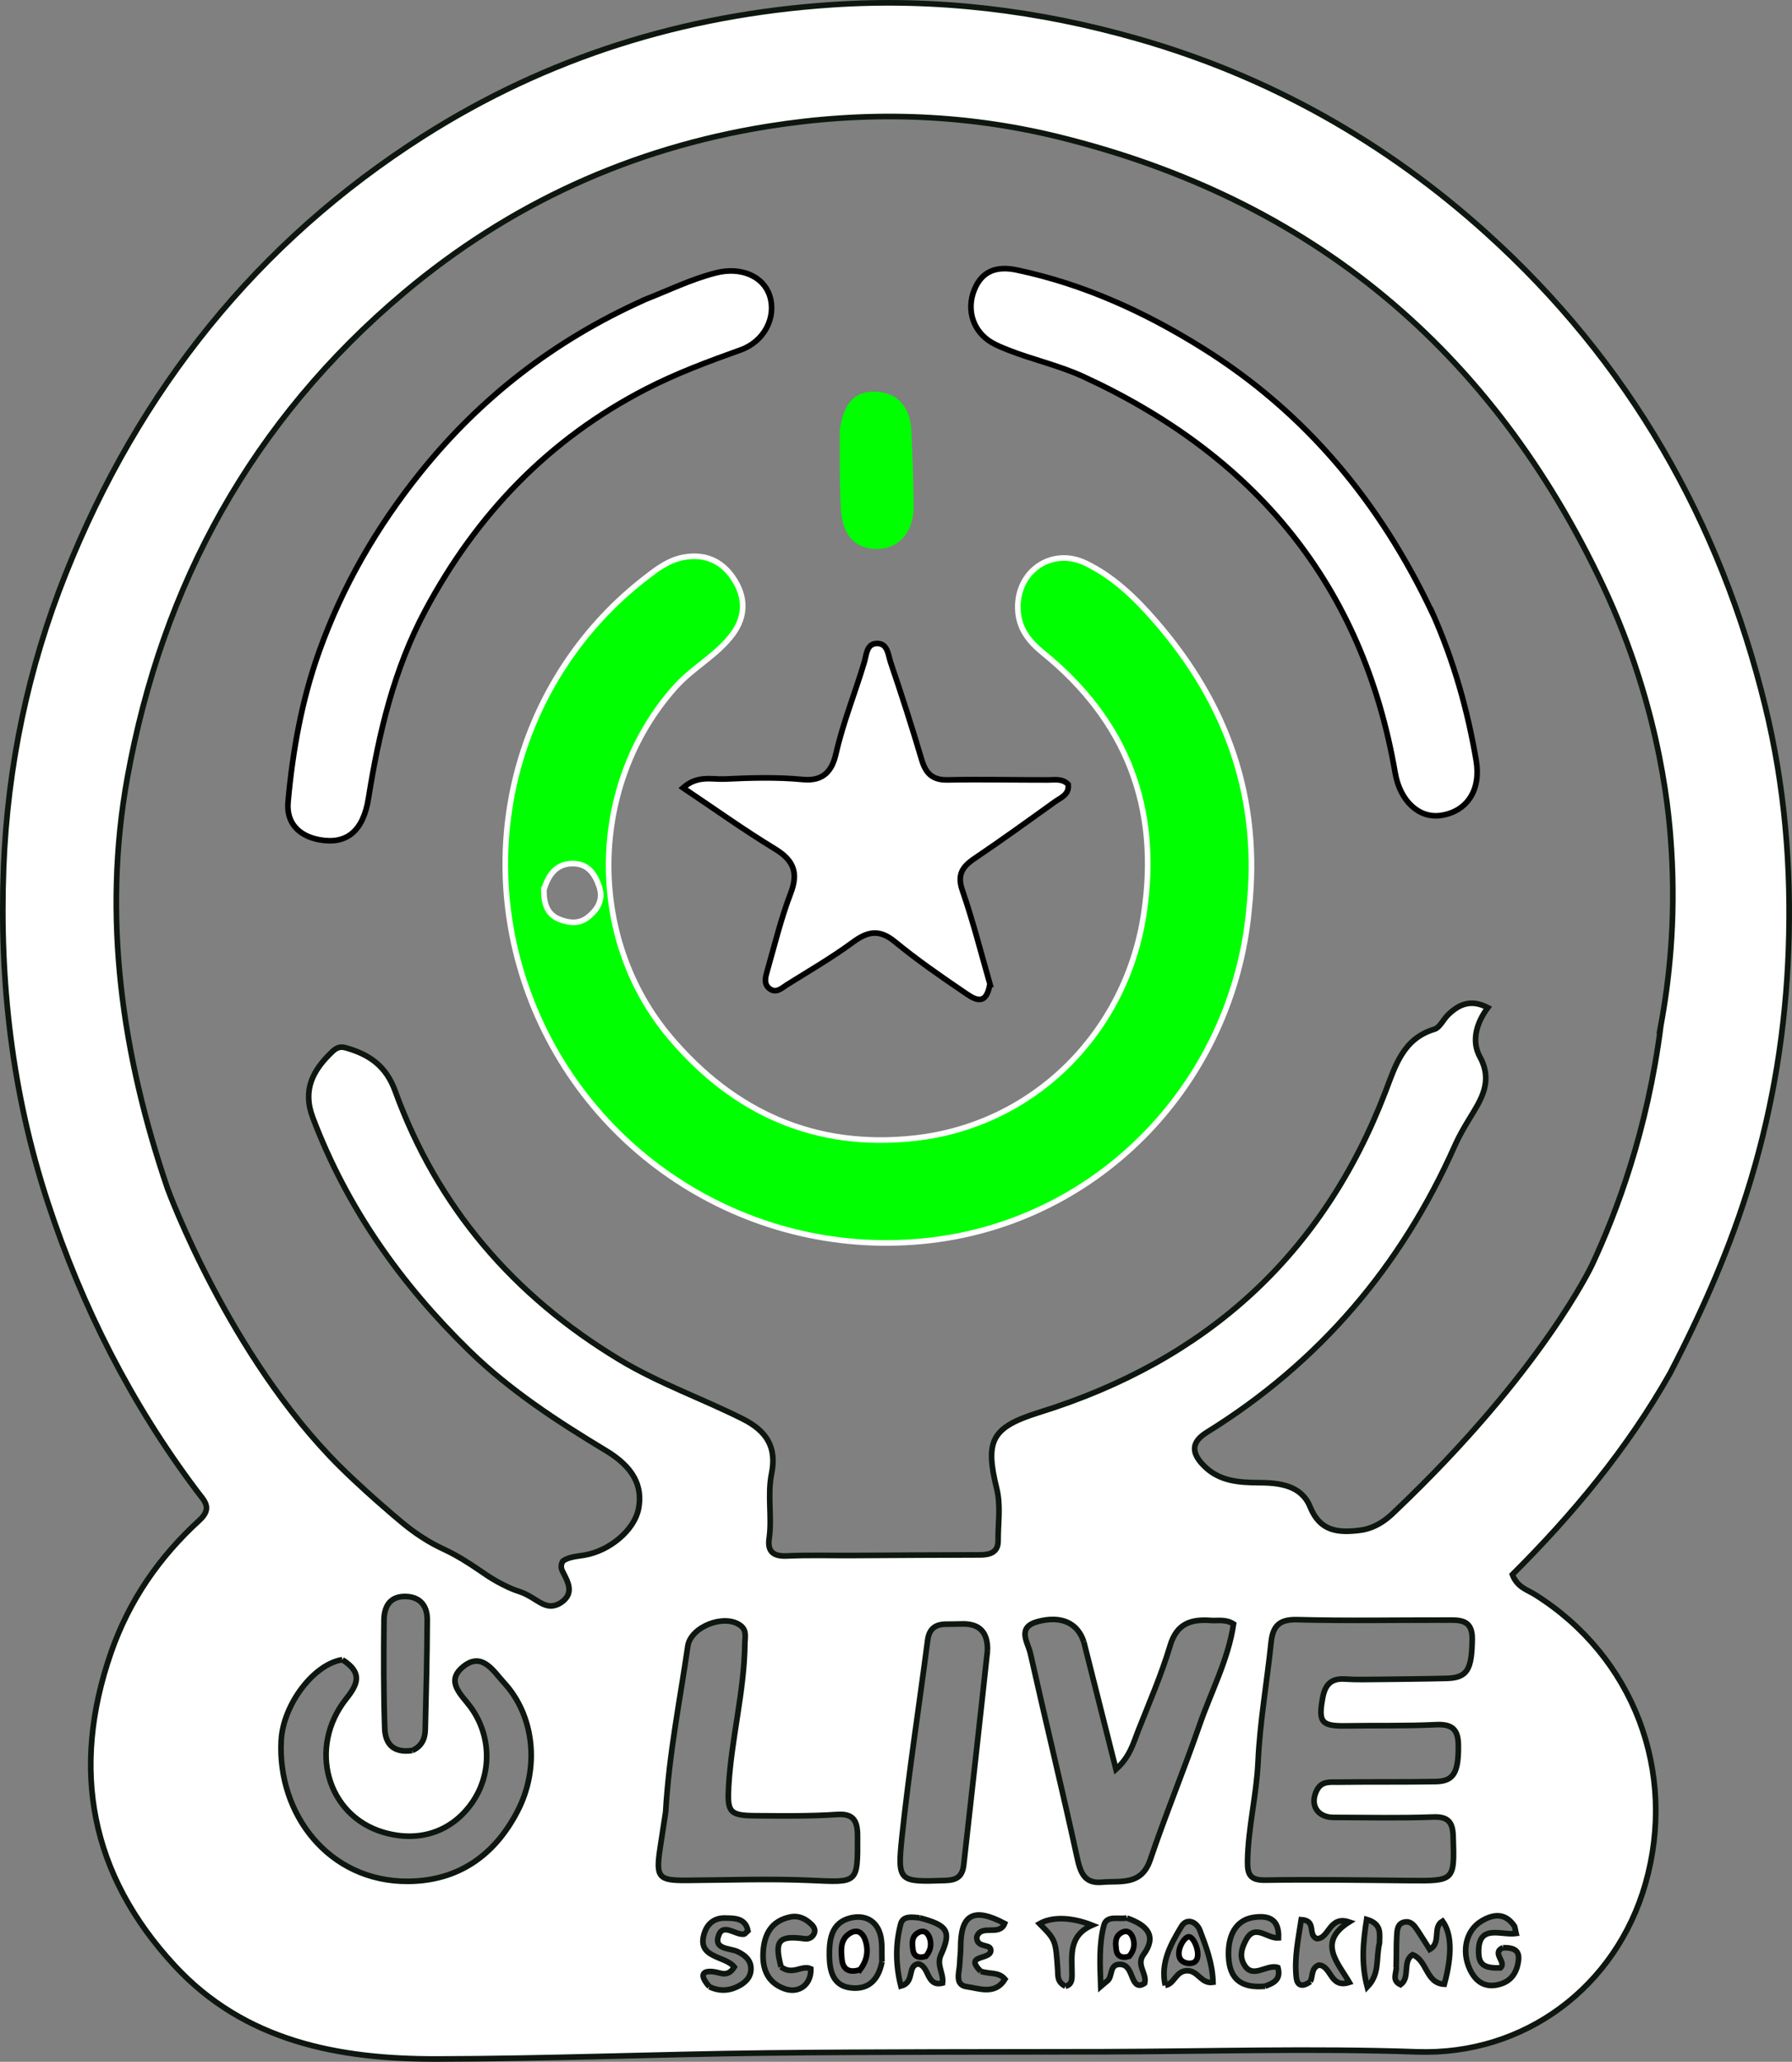 <?xml version="1.0" encoding="UTF-8"?>
<svg id="Capa_2" data-name="Capa 2" xmlns="http://www.w3.org/2000/svg" viewBox="0 0 318.7 366.47">
  <rect x="0" y="0" width="318.7" height="366.47" fill="#808080" stroke="none"/>
  <defs>
    <style>
      .cls-1 {
        stroke: #0e1610;
      }

      .cls-1, .cls-2, .cls-3 {
        stroke-miterlimit: 10;
      }

      .cls-1, .cls-3 {
        fill: #fff;
      }

      .cls-2 {
        stroke: #fff;
      }

      .cls-2, .cls-4 {
        fill: lime;
      }

      .cls-3 {
        stroke: #000;
      }

      .cls-4 {
        stroke-width: 0px;
      }
    </style>
  </defs>
  <g id="Layer_1" data-name="Layer 1">
    <path class="cls-2" d="m222.13,161.79c-2.92,30.6-26.44,55.16-56.68,58.68-31.67,3.68-61.54-15.18-71.91-45.16-9.25-26.72-.65-55.68,21.28-72.62,2.04-1.58,4.11-3.16,6.76-3.64,3.67-.66,6.65.54,8.75,3.58,2.39,3.45,2.31,6.92,0,10.06-2.8,3.79-7.08,5.93-10.21,9.43-15.41,17.2-15.92,44.47-.97,62.18,11.38,13.48,25.84,19.92,43.44,18.01,21.28-2.31,37.69-18.8,40.85-39.98,2.83-18.92-3.16-34.29-17.95-46.29-2.51-2.04-4.33-4.31-4.47-7.75-.26-6.74,6.01-11.11,12.07-8.19,4.97,2.4,8.88,6.21,12.44,10.31,12.72,14.65,18.81,31.5,16.59,51.39m-125.4-3.66c0,2.32.47,4.43,2.95,5.33,1.77.65,3.55.75,5.11-.61,1.69-1.46,2.57-3.12,1.73-5.46-.76-2.12-1.94-3.75-4.28-3.89-2.83-.16-4.55,1.43-5.5,4.63Z"/>
    <path class="cls-3" d="m114.42,53.36c4.46-1.74,8.52-3.75,12.92-4.86,4.46-1.13,8.47.6,9.57,4.14,1.17,3.75-.95,8.04-5.2,9.56-5.71,2.04-11.37,4.14-16.77,6.92-17.3,8.9-30.12,22.25-39.26,39.31-5.62,10.49-8.3,21.84-10.15,33.47-.93,5.84-3.89,8.25-8.73,7.36-3.63-.67-5.91-2.98-5.57-6.7.82-9.12,2.43-18.11,5.54-26.79,4.17-11.64,10.26-22.15,17.99-31.77,10.7-13.31,23.81-23.49,39.65-30.61Z"/>
    <path class="cls-3" d="m254.78,109.01c3.8,8.55,6.23,17.22,7.75,26.16.89,5.23-1.59,9.05-6.23,9.76-3.93.6-7.31-2.56-8.17-7.54-5.77-33.48-24.93-56.39-55.44-70.44-4.37-2.01-9.03-3.01-13.45-4.76-.96-.38-1.92-.77-2.81-1.28-3.32-1.91-4.62-5.74-3.16-9.38,1.41-3.53,4.2-4.26,7.61-3.53,11.87,2.51,22.73,7.46,32.96,13.85,18.38,11.47,31.62,27.45,40.93,47.18Z"/>
    <path class="cls-3" d="m176.05,174.94c-.73,4.28-3.02,2.48-4.71,1.33-4.16-2.82-8.31-5.7-12.19-8.89-2.73-2.24-4.79-1.88-7.45.08-3.74,2.75-7.77,5.09-11.71,7.55-.93.58-1.93,1.64-3.13.72-1.12-.86-.7-2.15-.39-3.24,1.31-4.58,2.43-9.24,4.13-13.67,1.44-3.74.55-5.91-2.8-7.95-5.46-3.32-10.67-7.05-16.33-10.84,2.59-2.29,5.15-1.46,7.39-1.56,4.63-.22,9.3-.36,13.9.08,3.81.37,5.25-1.67,5.92-4.61,1.26-5.55,3.41-10.8,5.03-16.23.4-1.34.4-3.2,2.1-3.33,2.08-.16,2.13,2.01,2.58,3.34,1.95,5.74,3.81,11.51,5.53,17.32.73,2.46,1.94,3.64,4.64,3.58,5.92-.12,11.85.02,17.78.01,1.28,0,2.59-.29,3.64.8.21,1.83-1.35,2.34-2.44,3.13-4.72,3.39-9.43,6.79-14.24,10.04-2.19,1.48-3.11,2.9-2.13,5.71,1.86,5.36,3.25,10.88,4.9,16.63Z"/>
    <path class="cls-4" d="m149.35,76.43c.73-4.96,2.74-6.98,6.5-6.81,3.72.17,6.02,2.65,6.23,6.91.21,4.48.38,8.96.41,13.45.03,4.39-2.44,7.37-6.05,7.58-4.06.24-6.61-2.17-6.89-7-.27-4.59-.17-9.21-.2-14.13Z"/>
    <g>
      <path class="cls-1" d="m297.06,244.01c-7.68,13.59-17.42,25.22-28.09,35.86.86,2.25,2.63,2.69,4,3.54,17.59,11.01,25.35,31.57,19.65,51.45-5.23,18.24-21.41,30.51-40.62,29.84-18.53-.65-37.1-.07-55.65-.02-19.97.05-39.93,0-59.9.22-19.58.23-39.16,1.03-58.74,1.07-17.46.04-34.21-3.1-46.72-16.67-14.85-16.09-18.49-34.73-11.25-55.56,3.23-9.28,8.58-16.99,15.72-23.52,2.42-2.21.83-3.5-.4-5.15-11.76-15.61-20.48-32.82-26.56-51.35C2.17,194.42-.13,174.56.64,154.29c.69-18.1,4.38-35.62,11.06-52.35,13-32.52,33.96-58.88,63.61-77.75C97.35,10.18,121.61,2.62,147.81.85c18.69-1.27,36.94.99,54.69,6.08,23.2,6.65,43.91,18.29,61.92,34.55,25.31,22.85,41.46,51.12,49.52,84.07,3.47,14.2,4.68,28.7,4.13,43.33-.51,13.85-2.67,27.39-6.66,40.7-3.57,11.91-8.52,23.18-14.36,34.44m-1.69-61.68c1.44-7.74,2.71-18.56,1.89-31.4-.29-4.48-1.42-24.09-12.2-46.93-19.71-41.75-51.71-68.6-96.77-79.67-17.17-4.22-34.48-4.65-51.78-1.87-24.19,3.89-45.84,13.75-64.66,29.57-26.97,22.68-42.98,51.83-49.19,86.17-4.49,24.84-.95,49.34,7.16,73.08,0,0,10.88,29.69,30.58,49.3,3.18,3.16,7.02,6.51,7.02,6.51,3.43,2.99,5.14,4.49,7.37,5.95,3.82,2.52,4.29,1.99,9.07,5.1,2.3,1.5,3.11,2.22,5.39,3.4,3.14,1.63,3.04,1.01,5.37,2.41,1.4.85,2.45,1.67,3.79,1.45.62-.1,1.24-.39,1.83-.91,1.73-1.52.81-3.29-.05-4.94-.3-.56-.59-1.17-.1-2.07,1-.76,2.44-.84,3.82-1.07,4.54-.75,8.92-4.47,9.66-8.23.81-4.13-1.01-7.47-5.78-10.35-8.63-5.2-17.05-10.67-24.32-17.76-12.18-11.88-21.78-25.43-27.83-41.43-1.88-4.96.04-8.46,3.45-11.71.71-.68,1.36-1,2.39-.71,4.18,1.17,7.18,3.2,8.81,7.7,7.52,20.67,21.08,36.39,39.88,47.73,6.98,4.21,14.67,6.9,21.91,10.53,4.41,2.21,6.07,5.15,5.15,9.74-.78,3.88.12,7.71-.43,11.54-.33,2.3.76,3.21,3.16,3.09,3.85-.18,7.72-.06,11.58-.08,7.6-.04,15.2-.1,22.8-.11,1.77,0,3.2-.49,3.18-2.5-.03-3.08.51-6.21-.24-9.25-2.12-8.6-.95-10.93,7.62-13.6,29.61-9.21,50.37-27.89,61.52-57.02,1.73-4.52,3.12-9.4,8.69-11.06.94-.28,1.54-1.66,2.35-2.48,1.96-1.96,4.13-2.93,7.15-1.36-2.06,2.77-2.93,5.96-1.41,8.74,2.41,4.41.17,7.68-1.86,11.01-.94,1.55-1.84,3.08-2.57,4.73-9.54,21.49-24.12,38.61-44.15,51.02-2.77,1.72-2.87,3.68-.26,6.16,2.64,2.5,5.99,2.75,9.41,2.77,3.73.01,7.67.43,9.24,4.3,1.79,4.44,5.05,4.62,8.78,4.18,3.45-.4,5.68-2.79,6.39-3.46,26.16-24.84,35-43.79,35-43.79,4.37-9.38,9.81-23.76,12.2-42.43Zm-49.31,116.15c3.73-.05,7.47-.07,11.2-.17,3.69-.1,4.52-1.5,4.58-7.04.04-3.63-2.5-3.32-4.82-3.32-8.76-.02-17.53.16-26.28-.08-3.25-.09-4.38,1.15-4.68,4.11-.73,7.06-1.99,14.08-2.31,21.16-.27,5.96-1.78,11.74-1.87,17.7-.04,2.46.56,3.38,3.24,3.33,8.5-.14,17.01,0,25.51.08,8.1.07,8.08.09,7.81-7.96-.08-2.34-.82-3.44-3.49-3.34-5.92.22-11.85.08-17.78.07-2.94,0-4.29-2.31-2.94-4.88.86-1.63,2.39-1.37,3.74-1.39,5.79-.08,11.59,0,17.39-.1,3.24-.05,4.06-1.68,4.01-6.49-.03-2.88-1.19-3.76-4.03-3.62-5.27.26-10.56.12-15.85.21-4.5.08-5.07-.63-4.23-5.07.43-2.29,1.52-3.41,3.93-3.25,2.06.14,4.13.07,6.87.05m-53.31-6.68c-1.08-3.35-4.02-4.7-8.18-3.59-3.81,1.02-1.75,3.71-1.31,5.66,2.7,12.05,5.64,24.04,8.27,36.1.59,2.72,1.23,4.86,4.44,4.57,3.28-.3,7.02.67,8.6-3.98,2.72-8.03,5.97-15.89,8.75-23.9,2.08-6,5.14-11.71,6.07-18.02-1.42-.9-2.75-.54-4.01-.63-3.48-.26-6.08.48-7.27,4.48-1.54,5.16-3.71,10.13-5.69,15.15-.86,2.18-1.43,4.57-3.94,6.83-1.97-7.79-3.78-14.94-5.72-22.66m-74.37,30.27c-.33,2.17-.67,4.34-1,6.51-.76,5.11-.27,5.66,4.78,5.62,7.33-.05,14.68-.33,22,0,8.41.38,8.39.62,8.35-7.7,0-.26,0-.52-.01-.77-.11-2.29-.91-3.42-3.6-3.24-4.87.33-9.78.25-14.67.22-4.56-.03-4.9-.74-4.64-5.25.49-8.52,2.79-16.82,2.88-25.37.01-1.11.39-2.33-.79-3.2-2.82-2.11-8.85.2-9.36,3.69-1.38,9.57-3.34,19.07-3.94,29.51m-57.5-27.11c-5.06.76-10.52,7.95-10.87,14.34-.7,13.02,8.42,25.16,22.59,25.05,8.97-.07,15.41-4.67,19.45-12.49,3.98-7.69,2.97-16.99-2.43-22.83-1.84-1.99-3.87-5.58-7.25-2.83-3.26,2.65-.26,4.99,1.35,7.21,3.7,5.11,3.78,11.91.22,16.99-3.61,5.15-9.4,7.09-15.71,5.25-10.09-2.94-13.55-15.1-6.62-23.8,2-2.52,2.95-4.57-.72-6.89m114.72-1.57q.19-4.96-4.61-4.79c-.9.03-1.8.03-2.7.04-1.95.01-3.06.8-3.33,2.9-1.5,11.64-3.33,23.25-4.56,34.92-.85,8.06-.51,8.01,7.73,7.74,2.15-.07,3.03-.8,3.26-2.83,1.38-12.43,2.8-24.86,4.21-37.98m-102.28,17.7c1.63-.7,2.27-2.06,2.3-3.7.15-6.53.33-13.07.35-19.61,0-2.55-1.43-4.12-4.12-4.06-2.66.06-3.54,1.98-3.57,4.18-.07,6.41-.08,12.82.13,19.23.08,2.5,1.27,4.5,4.91,3.96m90.22,29.75c-1.29-.12-2.96-.42-3.36,1.08-.97,3.64-.91,7.33.03,11.05,2.53-.67,1.06-3.53,3.03-3.95,2.11.32,1.42,4.16,4.38,3.41.22-1.8-1.13-3.17-.29-5.01,1.9-4.17,1.23-5.27-3.79-6.58m36.86.02c-1.43.3-3.59-.54-4.08,1.29-.88,3.33-.72,6.8-.57,10.88.95-.83,1.3-1.02,1.47-1.31.55-.92.26-2.55,1.82-2.61,1.61-.06,1.93,1.42,2.44,2.58.41.93.96,1.53,2.08.77.47-1.7-1.56-3.24-.2-5.09,2.36-3.22.81-5.18-2.95-6.49m47.89,8.8c.06,1.02-.85,2.27.77,3.04,1.8-1.32.26-4.1,2.13-5.33,2.66,1,2.34,5.1,5.66,5.25,1.42-5.3,1.31-8.96-.32-11.22-1.87,1.11-.15,3.82-2.28,5.04-.72-1.14-1.39-2.22-2.09-3.28-.57-.87-1.2-1.84-2.41-1.59-1.28.27-1.3,1.5-1.36,2.49-.1,1.66-.04,3.33-.11,5.61m-91.45-1.06c-.06-1.54.1-3.13-.24-4.6-.65-2.76-2.86-3.77-5.34-3.17-3.45.83-3.81,3.88-3.76,6.8.04,2.55.6,5.17,3.64,5.6,2.87.4,5-.93,5.71-4.62m17.56,1.7c-3.27-3.22,2.42-1.81,1.72-4.04-.35-.77-2.5-.19-2.43-2.07.79-2.36,4.05-.04,4.96-2.39-5.56-2.93-7.85-1.63-7.82,4.34,0,.9-.14,1.79-.16,2.69-.04,1.57-1.01,3.91,1.26,4.21,2.16.29,5.02,1.52,6.78-1.33-1.14-1.35-2.58-.85-4.3-1.41m58.61,1.82c.47-.99.13-2.39,1.5-2.92,2.28.09,1.96,4.21,5.43,3.07-2.06-3.54-5.73-7.14-.03-10.73-3.6-1.21-3.57,3.09-5.8,2.95-1.62-.76.07-3.19-2.72-3.37-.51,3.4-1.27,6.8-.87,10.33.14,1.22.89,1.85,2.49.68m34.28-6.03c-2.19.93.72,2.54-.48,3.6-2.85.07-3.82-.56-3.87-2.72-.13-5.22,4.03-3.02,6.66-3.4-.17-.7-.16-1.12-.36-1.4-1.62-2.31-3.69-2.06-5.77-.82-2.76,1.63-3.61,5.32-2.1,8.57,1.06,2.27,2.76,3.39,5.29,2.69,2.11-.58,3.1-2.13,3.36-4.25.22-1.76-.75-2.29-2.74-2.26m-141.14,6.94c1.6.77,3.23.79,4.83.05,1.34-.62,2.48-1.54,2.55-3.1.08-1.59-.99-2.54-2.35-3.19-1.38-.65-4.12-.37-3.48-2.63.76-2.68,3.01-.28,4.58-.48.2-.03.37-.3.72-.6-.48-2.3-2.38-2.23-4.11-2.26-1.7-.03-2.97.84-3.56,2.45-1.73,4.73,3.61,4.17,5.24,6.25-1.17,1.86-2.36,1.03-3.6.85-2.09-.29-2.68.57-.82,2.65m12.74-3.52c-1.24-4.67-.44-5.64,4.16-5.01.73.1,1.27-.16,1.63-.74.41-.65.14-1.29-.33-1.75-1.05-1.05-2.32-1.69-3.84-1.37-3.32.69-4.6,3.03-4.8,6.16-.19,2.97.7,5.42,3.67,6.55,2.66,1.01,4.89-.68,4.8-3.5-1.61-.75-3.2,1.24-5.29-.34m68.33,3.28c1.7-.25,1.84-2.67,4.01-2.6,1.86.06,2.38,2.37,4.48,2.06-.08-3.31-1.21-6.29-2.33-9.23-.6-1.57-2.35-2.27-3.29-.7-1.89,3.15-3.77,6.47-2.87,10.47m17.73.16c1.47-.55,2.9-1.13,2.3-3.33-2.05-.71-4.67,2.38-6.18-.85-.65-1.39-.19-2.74.5-4.04,1.6-3.01,3.75-.21,5.79-.37.14-3.5-1.93-4.02-4.44-3.65-3.08.45-4.63,3.14-4.44,7.03.18,3.84,2.14,5.59,6.48,5.21m-35.49,0c1.13-.3,1.16-1.16,1.16-2.12,0-3.31-.67-6.86,3.58-8.73-3.76-1.49-7.17-1.51-9.35-.27,2.89,2.92,2.87,2.92,3.23,8.24.07.97-.15,2.11,1.38,2.88m55.85-7.71c-.02-1.55.51-3.35-2.29-4.17-.63,4.04-1,7.74.11,12.01,2.29-2.35,1.5-4.96,2.18-7.83Z"/>
      <path class="cls-3" d="m200.83,347.72c-1.42.42-2.18-.1-2.31-1.17-.13-1.04-.28-2.25.8-2.95,1.15-.74,1.89-.04,2.2.96.32,1.06.17,2.12-.69,3.16Z"/>
      <path class="cls-3" d="m211.45,344.25c-.93-.04-2.52,2.85-1.42,4.11.6.68,1.93.84,2.55.28,1.12-1.01-.15-4.36-1.13-4.39Z"/>
      <path class="cls-3" d="m164.67,347.72c-1.42.42-2.18-.1-2.31-1.17-.13-1.04-.28-2.25.8-2.95,1.15-.74,1.89-.04,2.2.96.32,1.06.17,2.12-.69,3.16Z"/>
      <path class="cls-3" d="m152.97,350.09c-2,.68-3.06-.11-3.23-1.76-.16-1.6-.34-3.45,1.19-4.55,1.63-1.17,2.66-.1,3.07,1.43.43,1.62.2,3.26-1.03,4.88Z"/>
    </g>
  </g>
</svg>